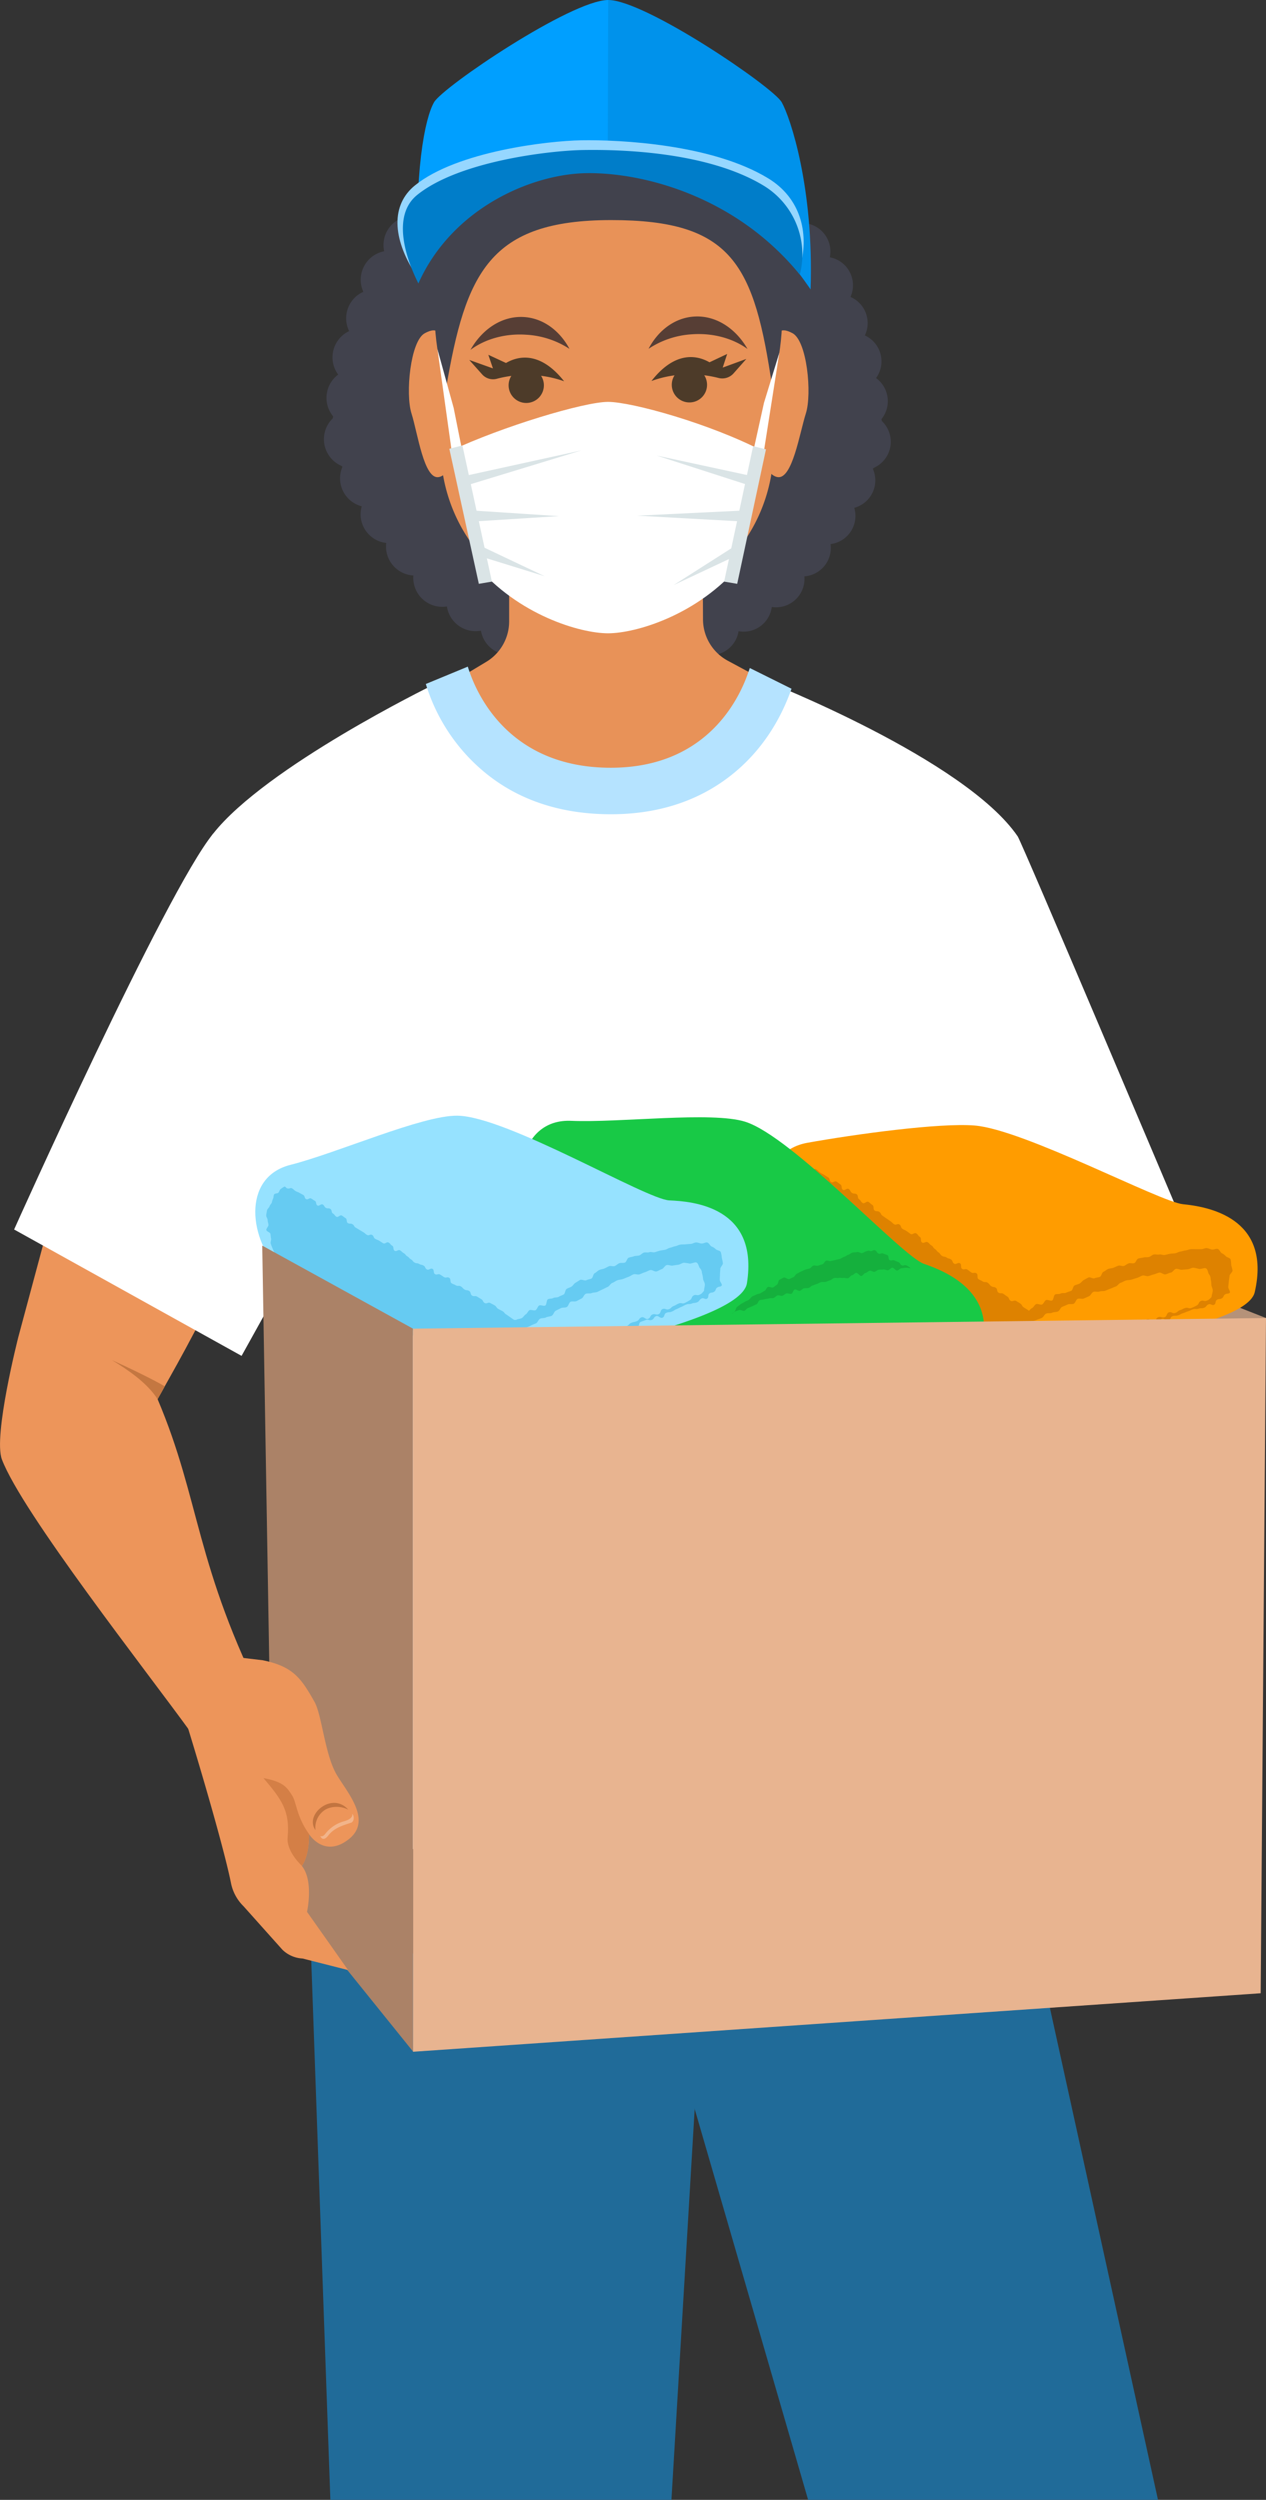 <svg xmlns="http://www.w3.org/2000/svg" width="547.03" height="1080" viewBox="0 0 547.03 1080"><rect x="0" y="0" width="547.03" height="1080" fill="#333333" stroke="none"/><g style="isolation: isolate"><g id="Слой_2" data-name="Слой 2"><g id="war115_542021800"><g id="war115_542021800-2" data-name="war115_542021800"><path d="M506.72 833.09 547.03 569.42 484.21 544.71 486.49 810.4 506.72 833.09z" fill="#b59279"/><path d="M221.42 56.8c-.06.0-15.72 1-18.41 9.63A12.49 12.49.0 0 0 188.77 79a12.49 12.49.0 0 0-12.39 14.46A12.53 12.53.0 0 0 166 108.55a12.4 12.4.0 0 0-4 1.52 12.55 12.55.0 0 0-5 16 11.91 11.91.0 0 0-1.33.68 12.52 12.52.0 0 0-4.8 16.29c-.37.18-.74.37-1.09.58a12.54 12.54.0 0 0-4.33 17.2c.22.36.45.7.69 1a12.54 12.54.0 0 0-3.29 16.51 11.67 11.67.0 0 0 1.1 1.55c-.06.29-.11.58-.17.86a12.55 12.55.0 0 0 3.58 20.45c.2.15.41.3.63.44a12.5 12.5.0 0 0 8.31 17.11 12.47 12.47.0 0 0 10.6 15.83 12.4 12.4.0 0 0 .34 4.86 12.54 12.54.0 0 0 11.37 9.2 12.3 12.3.0 0 0 .39 4.24A12.53 12.53.0 0 0 193.12 262a12.72 12.72.0 0 0 .29 1.47 12.55 12.55.0 0 0 14.41 9c.07.4.15.8.26 1.2a12.55 12.55.0 0 0 15.41 8.79c.4-.11.79-.25 1.18-.39a12.53 12.53.0 0 0 15 7.6 12.14 12.14.0 0 0 2.25-.85 12.55 12.55.0 0 0 23.45-8.67c0-.09-.06-.17-.08-.26 1.34.13 2.68.25 4.05.35 22.58-25.83 31.84-55.69 33.95-84.44a265.66 265.66.0 0 0 55-36.44C362.15 125.21 297.5 50.66 221.42 56.8z" fill="#41424d"/><path d="M303.52 60.88c.06.0 15.47.77 18.19 9.26a12.28 12.28.0 0 1 14.13 12.24 12.27 12.27.0 0 1 12.34 14.09 12.3 12.3.0 0 1 10.38 14.7 12.15 12.15.0 0 1 3.93 1.45 12.32 12.32.0 0 1 5 15.67 12.28 12.28.0 0 1 6.2 16.62 11 11 0 0 1 1.08.56 12.33 12.33.0 0 1 4.43 16.86 10.56 10.56.0 0 1-.67 1 12.34 12.34.0 0 1 3.41 16.2 12 12 0 0 1-1.07 1.54l.18.84a12.32 12.32.0 0 1-3.31 20.13 5.65 5.65.0 0 1-.61.45 12.28 12.28.0 0 1-8 16.9 12.28 12.28.0 0 1-10.25 15.67A12.31 12.31.0 0 1 347.56 249a12.15 12.15.0 0 1-.34 4.18 12.32 12.32.0 0 1-13.74 9.06 12.24 12.24.0 0 1-14.35 10.45c-.06.39-.14.79-.24 1.19a12.32 12.32.0 0 1-15.06 8.79 12 12 0 0 1-1.16-.37A12.32 12.32.0 0 1 288 290a13.12 13.12.0 0 1-2.23-.82 12.34 12.34.0 0 1-23.14-8.28c0-.09.06-.17.08-.25-1.31.13-2.64.27-4 .38-22.47-25.15-31.88-54.41-34.26-82.65A261.69 261.69.0 0 1 170 163.09C165.89 129.58 228.67 55.63 303.52 60.88z" fill="#41424d"/><path d="M134.38 843.77 142.75 1080H290.12l14-235.38L134.38 843.77z" fill="#206b99"/><path d="M446.57 835.2 500.36 1080H349.19L284.82 858.25 446.57 835.2z" fill="#206b99"/><g><path d="M115.06 737.05C84 675.77 86.8 648.57 68.1 604.48 74 593.63 84 577.15 99.9 543.56c7.7-16.22-73.52-34.64-73.52-34.64L7.91 577.66S-3 620.36.82 630.51c8.74 23 62.39 91.31 81.8 118.13z" fill="#ed955a"/><path d="M48.37 587.6c6.88 4.18 15.16 9.76 19.73 16.88 2.42-4.19 3.09-5.55 3.09-5.55S64.84 595.07 48.37 587.6z" fill="#c47741"/></g><path d="M92.1 360.17c-20.69 25.29-86 171-86 171l98.28 54.6L119.25 559z" fill="#fff"/><g><path d="M344.68 105.55A9.36 9.36.0 0 0 340.16 97a9.33 9.33.0 0 0-.28-12.81 9.34 9.34.0 0 0-7.45-13.26 9.34 9.34.0 0 0-8.51-12.36 9.36 9.36.0 0 0-13-10.67 9.34 9.34.0 0 0-13.12-6.13 9.35 9.35.0 0 0-14.45-4.68 9.36 9.36.0 0 0-15.61-2.69 9.36 9.36.0 0 0-15.6.14 9.37 9.37.0 0 0-15.71 4.22 9.35 9.35.0 0 0-13 4.73 9.37 9.37.0 0 0-14.92 8.46A9.36 9.36.0 0 0 198.58 65a9.33 9.33.0 0 0-7 12.15 9.35 9.35.0 0 0-5.86 15.94 9.34 9.34.0 0 0-.82 15.3 9.33 9.33.0 0 0 .41 14.73 9.35 9.35.0 0 0-3.22 8.74 9.71 9.71.0 0 0 .9 2.71 20.82 20.82.0 0 1 2.78 9.7 9.81 9.81.0 0 0 .13 1.7 9.39 9.39.0 0 0 6.25 7.3 9.34 9.34.0 0 0 8.43 13.24c.87 3.12 1.42 4.93 1.42 4.93l6.45.11c0 .24.0.49.0.73a9.38 9.38.0 0 0 17.51 4.82 9.34 9.34.0 0 0 13.38-.44 9.35 9.35.0 0 0 14.94.46 9.37 9.37.0 0 0 14.63-.15 9.35 9.35.0 0 0 14.13.25 9.37 9.37.0 0 0 15.15.13 9.36 9.36.0 0 0 14.38-.34 9.36 9.36.0 0 0 16.18-8.72A9.33 9.33.0 0 0 333 156.66 9.34 9.34.0 0 0 337 143a9.34 9.34.0 0 0 2.81-16 9.34 9.34.0 0 0 .78-14.27A9.36 9.36.0 0 0 344.68 105.55z" fill="#41424d"/><path d="M262.1 232.61 220 232.8v35.71A20.37 20.37.0 0 1 210 286l-20.36 12.22s23.67 53.11 73.51 56.06 79.33-53.76 79.33-53.76l-28-15.07a20.37 20.37.0 0 1-10.72-17.85l-.16-39z" fill="#e89258"/><g><path d="M327 161.35c7.08-19.46 9.95-20.26 15.4-17.42 6.32 3.29 8.52 26.2 5.81 34.68s-5.83 28.59-12.25 27.51-10.09-17.53-10.09-17.53z" fill="#e89258"/><path d="M198.86 161.35c-7-19.45-9.86-20.25-15.27-17.41-6.28 3.3-8.48 26.2-5.79 34.68s5.38 28.59 11.75 27.5S2e2 188.59 2e2 188.59z" fill="#e89258"/><path d="M262.34 75.88a71.94 71.94.0 0 0-71.94 71.94V193a71.69 71.69.0 0 0 20.41 50.2c13.07 13.41 31.33 29.1 51.53 29.1s38.47-15.69 51.54-29.11A71.72 71.72.0 0 0 334.28 193V147.82a71.94 71.94.0 0 0-71.94-71.94z" fill="#e89258"/><g><g><path d="M262.27 223.68c-9.72.0-19.64-.82-28-3.67a1.85 1.85.0 0 0-2.26 2.39c4.22 13.9 16.22 23.91 30.31 23.85s26.19-10.32 30.21-24.43a1.77 1.77.0 0 0-2.16-2.26A94.47 94.47.0 0 1 262.27 223.68z" fill="#823a26"/><path d="M237 220.83c.79 4.5 4 13.82 25.33 13.73s25.43-10.43 26-14.37a96.43 96.43.0 0 1-26 3.49C253.57 223.72 244.72 223 237 220.83z" fill="#f2e4db"/><path d="M262.27 223.68c-8.7.0-17.55-.66-25.27-2.85a.51.51.0 0 0 0 .13v.16c.06.31.13.64.22 1 0 0 0 0 0 .06.1.37.22.77.36 1.17.0.0.0.0.0.06.14.39.31.8.5 1.21v0c4.77 2.11 12.23 3.65 24 3.6 12.13.0 19.92-2 24.9-4.4v-.05c.1-.2.19-.39.28-.59v-.07a12.09 12.09.0 0 0 .62-1.8.29.29.0 0 0 0-.09c0-.14.07-.28.1-.41v-.13c0-.12.0-.23.05-.33v-.14-.06A96.43 96.43.0 0 1 262.27 223.68z" fill="#ababab" style="mix-blend-mode: multiply"/></g><path d="M227.24 144.6a38.19 38.19.0 0 1 18.84 6.13c-4.25-7.9-11.36-13.26-19.7-13.77-9.41-.57-18 5.16-23.1 14.2C209.38 146.61 217.94 144 227.24 144.6z" fill="#573e35"/><path d="M299 144.42a37.93 37.93.0 0 0-18.78 6.28c4.18-7.93 11.24-13.35 19.57-13.93 9.4-.66 18.06 5 23.21 14C316.81 146.27 308.24 143.77 299 144.42z" fill="#573e35"/></g><g><g><path d="M219.77 166.52a7.62 7.62.0 1 1 7.65 7.57A7.62 7.62.0 0 1 219.77 166.52z" fill="#4d3b29"/><path d="M218.64 156.82 211 153.28l2 5.88-10.24-3.66 5.6 6.28a6.31 6.31.0 0 0 6.39 1.84A49 49 0 0 1 227.37 162a47 47 0 0 1 16.38 2.72C234.12 152.52 224.89 153.17 218.64 156.82z" fill="#4d3b29"/></g><g><path d="M305.51 166.22a7.62 7.62.0 1 0-7.58 7.64A7.6 7.6.0 0 0 305.51 166.22z" fill="#4d3b29"/><path d="M306.57 156.52l7.64-3.61-1.93 5.9 10.21-3.75L317 161.27a6.54 6.54.0 0 1-6.62 2 49.15 49.15.0 0 0-12.54-1.51 46.78 46.78.0 0 0-16.36 2.85C291.05 152.35 300.28 152.92 306.57 156.52z" fill="#4d3b29"/></g></g></g><path d="M266.87 74.13c-.92.0-1.85.0-2.79.0s-1.88.0-2.8.0c-33.81.14-90.53 14.25-68.57 93.82 8.5-50.1 18.76-72.86 71.37-72.87s61.83 19.28 69.63 72.36C353.41 89.82 300.68 74.27 266.87 74.13z" fill="#41424d"/></g><path d="M508.81 523s-67-158.42-69.06-161.65c-22.9-33.5-109.32-67.28-109.32-67.28-17.57 25.68-34.63 46.05-68.09 46.05S204 322 186.39 296.3c0 0-71.49 34.94-94.29 63.87C87.46 366.06 75 405 75 405l43.86 181.5 4.41 201.65s101.6 21.36 139.07 22C299.81 809.54 392.58 651 392.58 651L410 561.59l9.35 21z" fill="#fff"/><path d="M341.61 539.55c-12.75-14.16-14.5-41.89 7.24-45.84C369.49 490 406 485 421.16 486.25c21.33 1.74 80 33 90 34s38.48 5.37 31 38c-4.4 19.17-117 28.86-117 28.86z" fill="#ff9c00"/><path d="M405.06 571c.91.47 1.23-.17 2.14.29s.72.86 1.63 1.33 1 .23 1.94.7 1 .32 1.89.79.3 1.65 1.21 2.12 1.28-.24 2.19.23.6 1.09 1.51 1.56l1.45.77a1.66 1.66.0 0 1 .73-1c.74-.31 1.9.53 2.69.21s1.69-.14 2.48-.46 1.33-1.23 2.12-1.56 1.25-1.45 2-1.79 2 .59 2.77.25 1.2-1.64 2-2 2 .63 2.82.28.92-2.46 1.72-2.82 1.82.0 2.62-.35 1.84.05 2.65-.31 1.67-.46 2.47-.82a1.67 1.67.0 0 0 .66-.74 1.51 1.51.0 0 1-1.13-.24c-.88-.58-.63-.94-1.51-1.52s-.91-.54-1.78-1.12-.57-1-1.44-1.62-.91-.54-1.78-1.12-1.58.47-2.45-.11-.47-1.19-1.35-1.77-.85-.61-1.72-1.19-1.28.0-2.15-.54-.27-1.49-1.14-2.08-1.15-.15-2-.73-.67-.89-1.54-1.47-1.26.0-2.13-.56-1-.43-1.83-1 0-1.92-.87-2.5-1.36.19-2.23-.38-.82-.66-1.69-1.23-1.41.27-2.27-.31-.06-1.85-.93-2.42-1.68.72-2.55.14-.46-1.21-1.33-1.79-1.06-.26-1.92-.84-1.12-.16-2-.73-.64-.94-1.5-1.51-.68-.87-1.55-1.45-.62-1-1.49-1.53-.73-.78-1.59-1.36-1.61.65-2.47.08-.09-1.83-.95-2.4-.65-.93-1.51-1.5-1.67.76-2.52.19-.83-.63-1.68-1.2-1-.43-1.81-1-.44-1.28-1.29-1.85-1.46.44-2.32-.13-.75-.75-1.6-1.32-.84-.6-1.7-1.17-.84-.6-1.69-1.17-.55-1.1-1.41-1.67-1.17.0-2-.58-.11-1.86-1-2.43-.78-.7-1.63-1.27-1.74 1-2.59.42-.62-1-1.47-1.56-.25-1.63-1.11-2.2-1.16.0-2-.59-.55-1.1-1.41-1.67-1.66.9-2.51.34-.21-1.74-1.06-2.31-.81-.64-1.66-1.2-1.56.72-2.4.16-.36-1.46-1.21-2-.88-.52-1.73-1.08-.93-.4-1.78-1-.73-.78-1.58-1.34-1.12.23-2.05-.17c-.63.14-1-1.13-1.6-.94a14.22 14.22.0 0 0-1.72 1c-.58.3-.75 1.41-1.26 1.79s-1.46.11-1.91.59-.33 1.53-.71 2.1a13.67 13.67.0 0 0-.66 1.87c-.29.6-.89 1-1.11 1.64s-1.15 1.21-1.31 2-.38 1.51-.46 2.28.58 1.55.56 2.32.26 1.45.29 2.21-1.19 1.65-1.11 2.4 1.7 1.16 1.82 1.9.05 1.46.21 2.18-.48 1.7-.27 2.41.43 1.41.68 2.09.52 1.37.8 2 .77 1.21 1.08 1.85.3 1.54.65 2.14 1.16.84 1.56 1.42c.82.56 1 .19 1.86.64s.69.9 1.57 1.35.6 1.1 1.48 1.55 1 .12 1.91.57 1.46-.87 2.34-.42.5 1.34 1.38 1.79 1.19-.23 2.07.22.92.38 1.81.84.83.59 1.71 1 .62 1.06 1.51 1.52 1 .28 1.85.74.7.86 1.59 1.32.66.94 1.55 1.4 1.4-.66 2.29-.2 1.07.08 2 .54.33 1.67 1.22 2.13 1.3-.41 2.2.0.43 1.43 1.33 1.89.9.44 1.79.9 1.49-.79 2.39-.33l1.78.94c.9.46.29 1.74 1.19 2.2s1 .15 1.94.62.93.41 1.82.87.86.56 1.76 1 1 .22 1.92.68.91.45 1.81.91 1.23-.21 2.14.26.44 1.41 1.34 1.87.69.9 1.59 1.37 1.59-.9 2.49-.44 1 .28 1.91.75S404.15 570.5 405.06 571z" fill="#de8200"/><path d="M532 546.61a11.92 11.92.0 0 0-.25-2.45c-.27-.8-1.53-.87-2.08-1.44a5.13 5.13.0 0 0-1.71-1.29c-.65-.29-1-1.68-1.89-1.89-.64-.16-1.55.4-2.42.3-.69-.09-1.43-.58-2.26-.63s-1.5.47-2.32.47-1.49.0-2.29.0-1.51-.08-2.3.0-1.47.46-2.26.54-1.46.39-2.24.5-1.42.6-2.2.72-1.5.09-2.27.23-1.46.35-2.23.51-1.62-.38-2.38-.21-1.6-.17-2.36.0-1.34.88-2.1 1.08-1.58.0-2.33.21-1.53.22-2.27.45-1 1.75-1.78 2-1.65-.16-2.38.1-1.32.82-2 1.09-1.76-.37-2.49-.09-1.4.61-2.12.9-1.57.22-2.28.52-1.29.91-2 1.22-.84 1.86-1.54 2.18-1.55.26-2.25.6-2-.66-2.72-.31-1.35.74-2 1.09-1.13 1.18-1.81 1.53-1.49.48-2.17.82-.75 2-1.43 2.3-1.5.47-2.18.81-1.72.0-2.4.37-1.69.07-2.37.4-.62 2.26-1.31 2.59-1.95-.48-2.64-.15-1 1.54-1.66 1.87-1.94-.45-2.62-.13-1.07 1.39-1.75 1.7-1.16 1.2-1.85 1.51-1.62.21-2.3.52-1.89-.39-2.57-.09-.72 2.23-1.4 2.53-1.72.0-2.39.31-1.32.94-2 1.23-1.37.86-2 1.14-1.92-.39-2.56-.12c-.83.34-1.12 1.64-1.72 1.88-1.41.58-3.6-.14-2.68.54s1.34.12 2.44.53 1.31-.16 2.42.24a15 15 0 0 1 1.67.84l.15-.07c.73-.3 1.72-.1 2.53-.43s1.9.29 2.71.0.89-2.15 1.69-2.48 1.79.0 2.59-.33 1.46-.77 2.26-1.11 1.65-.34 2.44-.68 1.61-.46 2.39-.8 1.58-.54 2.36-.89 1.14-1.54 1.92-1.88 1.8.0 2.58-.38 1.73-.21 2.51-.55 1.07-1.68 1.84-2 1.55-.62 2.32-1 1.85.0 2.62-.32 1-1.8 1.75-2.13 1.89.19 2.63-.13 1.51-.67 2.26-1 1.15-1.58 1.91-1.88 1.83.15 2.59-.14 1.74-.07 2.5-.35 1.52-.64 2.28-.91 1.52-.66 2.28-.92 1.31-1.34 2.08-1.58 1.5-.76 2.28-1 1.69-.16 2.46-.39 1.58-.53 2.36-.74 1.53-.75 2.31-1 1.81.4 2.6.21 1.57-.55 2.36-.73 1.57-.62 2.35-.78 1.87.92 2.65.78 1.57-.66 2.36-.78 1.47-1.51 2.25-1.62 1.77.48 2.54.4 1.7-.14 2.46-.2 1.71-.68 2.46-.69a17 17 0 0 1 2.48.54c1 .08 2.11-.51 2.81-.32 1 .28 1 2 1.48 2.6a3.07 3.07.0 0 1 .71 2.05 13.37 13.37.0 0 1 .32 2.52c0 .78.67 1.7.59 2.65-.06.8-.47 1.73-.53 2.66-.9.83-.89 1.09-2.06 1.55s-1.53-.41-2.61.16-.67 1.35-1.75 1.92a18.14 18.14.0 0 1-2.23 1.05c-1.14.48-1.42-.32-2.59.0s-1.12.56-2.29.93-1 .88-2.19 1.25-1.5-.64-2.67-.27-.74 1.74-1.91 2.12-1.44-.44-2.61-.07-.85 1.37-2 1.75-1.68-1.21-2.85-.84-.93 1.14-2.1 1.52-1.24.17-2.41.55-1 .95-2.16 1.33-1 .88-2.18 1.26-1.66-1.14-2.83-.76-1.19.33-2.36.71-.81 1.51-2 1.89-1.49-.6-2.66-.22-1.22.2-2.4.58-.79 1.55-2 1.92-1.54-.76-2.71-.38-.95 1.08-2.12 1.45-.88 1.31-2 1.68-1.61-1-2.78-.61-.89 1.26-2.06 1.63-1.12.55-2.29.93l-2.34.74c-1.18.38-1.59-.91-2.76-.53-.75.24-.9.67-1.23 1a1.4 1.4.0 0 0 .81.77c1.11.41 1.29-.12 2.47-.09s1-.59 2.07-1 1.17-.18 2.28-.54 1.33.32 2.44.0.89-1 2-1.39 1.16-.2 2.28-.55 1.34.38 2.46.0 1.11-.36 2.22-.72.8-1.33 1.91-1.69 1.39.52 2.5.16.79-1.37 1.9-1.73 1.34.37 2.45.0 1.09-.43 2.2-.79 1.36.4 2.47.0 1-.65 2.13-1 .88-1.07 2-1.43 1.31.27 2.42-.09 1.18-.15 2.3-.5.61-1.92 1.72-2.28 1.13-.3 2.24-.66 1.4.52 2.51.16.86-1.14 2-1.49 1.61 1.2 2.72.84.7-1.63 1.82-2 1.23.0 2.34-.33 1-.58 2.16-.94 1.07-.47 2.19-.82 1.06-.52 2.17-.87 1.26.1 2.37-.26 1.23.0 2.34-.38.86-1 1.92-1.47 1.6.69 2.51.13.29-1.58 1.2-2.14 1.21-.07 2.12-.63.54-1.25 1.49-1.74 1.26.0 2-.76c0-.83-.79-1.65-.74-2.41s.19-1.63.24-2.38.26-1.63.3-2.37 1.29-1.61 1.3-2.35A21.23 21.23.0 0 0 532 546.61z" fill="#de8200"/><path d="M229.62 527.32c-9.31-16.63-4.89-44.05 17.19-43.1 20.95.91 60.66-4.16 75.17.39 20.43 6.4 67.73 58.11 77.21 61.38s36.34 13.73 21.81 43.93c-8.52 17.72-120.44 2.31-120.44 2.31z" fill="#18c946"/><path d="M121.44 549.46c-13.69-13.25-17.35-40.79 4.07-46.22 20.33-5.16 56.91-21.43 72.11-21.24 21.41.27 81.58 36.19 91.6 36.6s38.75 2.71 33.52 35.81c-3.08 19.42-114.69 36.83-114.69 36.83z" fill="#96e2ff"/><path d="M179.42 576.32c.92.42 1.18-.22 2.1.21s.76.81 1.68 1.23 1-3.33 1.94-2.9 1 .28 1.91.71.43 1.61 1.36 2 1.23-.28 2.16.15.67 1 1.6 1.48 5.62 4.17 6.19 4.44a1.6 1.6.0 0 1 .63-1c.7-.32 1.91.47 2.66.12s1.64-.19 2.39-.54 1.19-1.25 1.94-1.61 1.09-1.46 1.84-1.82 2 .51 2.75.15 1-1.66 1.77-2 2 .54 2.8.17.66-2.45 1.41-2.82 1.79-.06 2.54-.44 1.82.0 2.58-.4 1.6-.51 2.36-.89a1.46 1.46.0 0 0 .57-.75c-.34.0-5.38-3.65-5.85-3.93-.92-.53-.71-.9-1.63-1.43s-1-.49-1.86-1-.66-1-1.57-1.52-.94-.49-1.85-1-1.5.52-2.41.0-.57-1.13-1.47-1.66-.89-.56-1.79-1.09-1.25.08-2.15-.44-.39-1.44-1.29-2-1.13-.11-2-.64-.73-.82-1.62-1.35-1.22.07-2.11-.45-1-.38-1.86-.9-.16-1.84-1.05-2.36-1.3.24-2.18-.28-.85-.59-1.73-1.11-1.33.32-2.21-.19-.21-1.76-1.08-2.27-1.56.75-2.44.23-.54-1.13-1.41-1.64-1-.21-1.9-.72-1.09-.1-2-.61-.68-.86-1.55-1.37-.71-.79-1.58-1.3-.66-.87-1.53-1.37-.75-.71-1.61-1.22-1.48.68-2.33.18-.22-1.71-1.08-2.21-.68-.84-1.53-1.34-1.52.78-2.37.29-.82-.56-1.66-1.06-.92-.35-1.77-.85-.5-1.17-1.34-1.67-1.34.48-2.18.0-.75-.67-1.59-1.17-.83-.51-1.66-1-.83-.51-1.66-1-.58-1-1.42-1.48-1.1.0-1.93-.45-.22-1.7-1.05-2.19-.76-.61-1.59-1.09-1.56 1-2.38.49-.63-.88-1.45-1.36-.33-1.48-1.15-2-1.08.0-1.9-.45-.57-1-1.39-1.45-1.49.89-2.3.41-.28-1.57-1.09-2-.78-.55-1.59-1-1.4.72-2.21.25-.4-1.3-1.21-1.78-.83-.43-1.63-.9-.88-.32-1.68-.79-.71-.67-1.51-1.14-1 .26-1.88.0c-.57.15-1-1-1.5-.77a13.29 13.29.0 0 0-1.52 1c-.52.29-.63 1.3-1.08 1.66s-1.33.17-1.72.62-.23 1.39-.55 1.93a10.69 10.69.0 0 0-.53 1.71c-.24.56-.77.91-.95 1.54s-1 1.14-1.12 1.84-.28 1.38-.33 2.08.6 1.39.61 2.09.3 1.31.36 2-1 1.56-.92 2.24 1.61 1 1.75 1.67.11 1.34.29 2-.37 1.58-.15 2.22.46 1.28.71 1.9.54 1.25.83 1.85.76 1.09 1.08 1.67.34 1.42.7 2 1.11.73 1.5 1.25c.8.49.92.14 1.76.53s.68.81 1.52 1.2.62 1 1.46 1.39 1 .06 1.81.46 1.32-.88 2.17-.49.53 1.23 1.38 1.63 1.1-.27 2 .13.88.32 1.73.71.81.52 1.67.92.63 1 1.49 1.37.92.23 1.78.63.71.79 1.57 1.19.69.87 1.55 1.27 1.29-.68 2.15-.28 1 3.56 1.88 4 .41 1.58 1.29 2 1.2-.45 2.08.0.5 1.35 1.38 1.76.88.38 1.76.79 1.37-.81 2.25-.4l1.76.83c.89.41.39 1.66 1.28 2.07s1 .1 1.9.52.91.36 1.8.77.86.5 1.75.92 1 .17 1.89.59.91.39 1.8.81 1.17-.25 2.08.17.52 1.35 1.42 1.77.73.85 1.64 1.27 1.46-.93 2.37-.51 1 .23 1.91.65S178.51 575.9 179.42 576.32z" fill="#66cbf2"/><path d="M178.45 886.29V574.01L113.31 538.13 117.91 811.19 178.45 886.29z" fill="#ab8267"/><path d="M311.89 543.42a12.36 12.36.0 0 0-.42-2.43c-.33-.78-1.59-.76-2.18-1.29a4.89 4.89.0 0 0-1.79-1.17c-.66-.25-1.12-1.61-2-1.76-.65-.11-1.53.51-2.39.46-.7.0-1.47-.48-2.31-.46s-1.46.56-2.27.62-1.49.1-2.29.19-1.51.0-2.3.13-1.43.56-2.21.7-1.43.49-2.2.65-1.38.7-2.15.87-1.49.2-2.25.39-1.43.45-2.18.66-1.65-.27-2.39.0-1.62-.06-2.36.18-1.28 1-2 1.22-1.58.1-2.31.37-1.51.32-2.23.6-.92 1.82-1.64 2.11-1.66.0-2.37.26-1.26.91-2 1.23-1.78-.24-2.49.08-1.36.71-2.05 1-1.55.33-2.24.68-1.22 1-1.91 1.35-.7 1.91-1.38 2.28-1.53.37-2.21.75-2.05-.51-2.72-.12-1.3.83-2 1.23-1.06 1.25-1.71 1.65-1.46.58-2.11 1-.61 2-1.27 2.39-1.46.57-2.12 1-1.7.15-2.36.53-1.68.18-2.34.56-.47 2.3-1.13 2.68-2-.35-2.64.0-.87 1.61-1.53 2-2-.32-2.62.0-1 1.45-1.63 1.82-1.08 1.27-1.74 1.63-1.6.32-2.26.68-1.92-.27-2.58.08-.56 2.28-1.21 2.62-1.72.13-2.37.47-1.25 1-1.89 1.37-1.31 1-2 1.28-1.94-.26-2.56.0c-.8.4-1 1.72-1.58 2-1.37.67-3.61.1-2.64.72s1.35.0 2.47.36 1.3-.25 2.43.08a13.38 13.38.0 0 1 1.72.72l.15-.08c.71-.35 1.7-.22 2.5-.61s1.91.16 2.69-.23.74-2.2 1.52-2.59 1.79-.11 2.56-.5 1.41-.87 2.18-1.26 1.62-.46 2.38-.85 1.58-.57 2.34-1 1.53-.65 2.29-1 1-1.61 1.78-2 1.8-.16 2.55-.56 1.72-.32 2.47-.72 1-1.75 1.7-2.15 1.5-.73 2.25-1.13 1.84-.1 2.58-.51.88-1.86 1.6-2.24 1.9.06 2.62-.31 1.46-.78 2.19-1.14 1-1.65 1.77-2 1.84.0 2.58-.32 1.72-.19 2.46-.52 1.47-.74 2.22-1.07 1.47-.76 2.21-1.07 1.21-1.42 2-1.72 1.45-.86 2.21-1.15 1.67-.28 2.43-.56 1.54-.64 2.3-.9 1.47-.85 2.24-1.11 1.84.28 2.61.0 1.53-.67 2.3-.9 1.53-.73 2.3-.94 1.93.79 2.7.6 1.52-.77 2.29-1 1.37-1.6 2.14-1.76 1.8.36 2.56.22 1.68-.26 2.44-.36 1.66-.8 2.4-.87a18.42 18.42.0 0 1 2.52.37c1 0 2.07-.65 2.78-.51 1 .21 1.13 2 1.65 2.5a3 3 0 0 1 .85 2 12.75 12.75.0 0 1 .49 2.49c0 .78.79 1.65.78 2.6s-.36 1.76-.35 2.69c-.84.89-.81 1.15-1.95 1.69s-1.55-.31-2.59.34-.57 1.4-1.61 2a19.79 19.79.0 0 1-2.16 1.2c-1.1.55-1.43-.23-2.58.23s-1.08.63-2.22 1.09-.95.94-2.1 1.39-1.54-.54-2.68-.08-.62 1.78-1.76 2.24-1.46-.34-2.61.11-.76 1.43-1.9 1.88-1.76-1.09-2.91-.63-.84 1.2-2 1.65-1.22.26-2.36.72-.92 1-2.06 1.47-.95 1-2.09 1.41-1.74-1-2.88-.57-1.16.42-2.3.88-.71 1.56-1.85 2-1.52-.5-2.67.0-1.21.29-2.35.74-.69 1.6-1.83 2.06-1.59-.65-2.73-.2-.87 1.14-2 1.6-.78 1.36-1.93 1.82-1.67-.88-2.82-.43-.8 1.32-1.94 1.78-1.07.62-2.22 1.08-1.15.44-2.29.9-1.64-.8-2.79-.34c-.72.29-.84.73-1.15 1.06a1.38 1.38.0 0 0 .86.72c1.13.32 1.28-.22 2.45-.27s.92-.65 2-1.08 1.15-.27 2.23-.7 1.35.22 2.43-.21.82-1.09 1.91-1.52 1.14-.28 2.23-.71 1.37.29 2.45-.15l2.17-.87c1.08-.43.7-1.38 1.79-1.81s1.42.41 2.51.0.69-1.42 1.77-1.85 1.37.27 2.45-.16 1.06-.51 2.14-.94 1.38.3 2.46-.13 1-.72 2.06-1.15.81-1.13 1.89-1.57 1.33.17 2.41-.26 1.17-.22 2.25-.66.48-1.95 1.57-2.38 1.1-.38 2.19-.82 1.42.42 2.51.0.78-1.2 1.86-1.63 1.69 1.09 2.78.66.58-1.68 1.67-2.11 1.23-.07 2.32-.5 1-.65 2.08-1.08 1-.54 2.13-1 1-.59 2.11-1 1.26.0 2.35-.42 1.22-.1 2.3-.54.79-1 1.82-1.59 1.64.57 2.51.0.18-1.6 1-2.22 1.2-.15 2.08-.78.44-1.27 1.36-1.83 1.25-.07 1.94-.9c0-.83-.9-1.59-.91-2.35s.08-1.64.08-2.39.15-1.64.14-2.39 1.17-1.69 1.13-2.43A21.31 21.31.0 0 0 311.89 543.42z" fill="#66cbf2"/><g><path d="M73.43 722c8.19 24.57 23 74.54 26.38 91.54a19.26 19.26.0 0 0 5.42 10L122 842.3a13.43 13.43.0 0 0 8.74 3.82l19.67 5-17.75-25.16s3-13.35-2.23-19.83c3.45-5 3.07-13.8 3.07-13.8s6.44 10.49 17 2.41c11.16-8.51-1.64-21.63-5.48-28.86-4.79-9-6-25.23-9.2-30.78-5.52-9.7-8.94-15.17-22.35-17.84l-20.87-2.49z" fill="#ed955a"/><path d="M136.31 790.65c-2.45-3.38-.66-7.65 2.76-10 3.71-2.59 8.33-2.44 11.43 1.2-3.35-1.86-8-1.55-10.58.4A9.2 9.2.0 0 0 136.31 790.65z" fill="#c27440"/><path d="M152.17 783.59c.94.73 1 3.41-.53 3.89-4.8 1.48-7.66 2.76-9.78 5.48s-3.11 1-3.48.27c.54.12 1.17.31 2.2-1a15.41 15.41.0 0 1 8.2-5.43C153 785.59 152.17 783.59 152.17 783.59z" fill="#f2b48a"/><path d="M133.52 792.32c-5.49-7.64-5.35-13.76-7.39-16.79s-3.29-5.72-12.29-7.35c8 9.39 11.49 14.27 10.44 25.67-.57 6.15 6.18 12.26 6.18 12.26C133.91 801.12 133.52 792.32 133.52 792.32z" fill="#d47f46"/></g><path d="M178.45 886.41 544.73 861.13 547.03 569.41 178.45 574.01v312.4z" fill="#e8b490"/><g><path d="M262.59 73.23c46.65.0 74.25 32.25 87.66 51.8 1.48-43.74-8.73-74.24-12.47-80.85S278.74.0 262.8.0L239.94 40.72z" fill="#0092eb"/><path d="M262.8.0c-15.93.0-71.41 37.47-75.25 44.18s-8.93 29.45-6.75 77.2C187 99.9 215.93 73.23 262.59 73.23z" fill="#009fff"/><g><path d="M331.86 77c-24.09-14.67-63.76-16.69-80.78-16.39-14.36.26-53.59 4.77-71.77 19.48-10.45 8.46-9.77 22.81.15 38.28 14.59-32.8 49.45-47.31 73-47.73 23.91-.42 67.85 9.23 93.55 43.59C349.46 100.66 346.05 85.6 331.86 77z" fill="#96d7ff"/><path d="M330.07 80.27c-24-14.61-61.2-15.75-78.19-15.45-14.32.25-53.47 4.75-71.62 19.4-10.44 8.42-5.81 25.62.52 38.24 14.58-32.66 49-47.24 72.43-47.65 23.87-.42 64.35 9.49 92.38 43.84A34.8 34.8.0 0 0 330.07 80.27z" fill="#007dc9"/></g></g><path d="M393.22 547.68a5.53 5.53.0 0 0-1.58-1c-.85-.38-1.17.33-2-.05s-.58-1-1.44-1.37-.87-.34-1.73-.72-1.15.26-2-.12-.22-1.82-1.08-2.2-.9-.29-1.75-.67-1.21.4-2.07.0-.58-1-1.44-1.38-1.18.55-2.09.31-.48-.21-1.72.09c-.54.12-1.09.61-1.83.8-.58.15-1.46-.65-2.16-.46s-1.3.06-2 .25-1.13.74-1.79.93-1.14.71-1.8.9-1.14.67-1.79.88-1.28.25-1.92.46-1.29.23-1.93.44-1.5-.35-2.13-.13-.93 1.3-1.55 1.52-1.25.38-1.88.61-1.47-.21-2.09.0-1 1-1.64 1.24-1.3.27-1.92.52-1.19.56-1.8.82-1.14.65-1.75.91-.89 1.21-1.5 1.49-1.18.55-1.77.83-1.9-.92-2.49-.63-1.16.64-1.75.93-.54 1.84-1.12 2.15-1 .82-1.62 1.14-1.75-.46-2.33-.14-.78 1.28-1.35 1.61-1.14.64-1.7 1-1.36.3-1.92.65-1.27.48-1.81.85-.89 1-1.43 1.42-1.27.5-1.8.89-1.22.59-1.74 1-1.07.8-1.58 1.22-.5 1.46-1 1.89-.74.62-1.22 1.06c.6-.27.71-.75 1.31-1s1.26-.4 1.85-.66 1.67.58 2.27.33 1-1 1.61-1.21 1.2-.52 1.81-.76 1.17-.59 1.78-.83.81-1.53 1.42-1.76 1.34-.18 2-.4 1.35-.16 2-.38 1.4.0 2-.2 1.08-.89 1.69-1.1 1.51.36 2.13.15 1.11-.8 1.73-1 1.49.36 2.11.16.85-1.66 1.47-1.85 1.6.74 2.22.56 1.1-.89 1.73-1.07 1.36.0 2-.16 1.11-.88 1.74-1.05 1.22-.51 1.85-.68 1.19-.62 1.82-.78 1.36.0 2-.13 1.23-.5 1.86-.66 1.16-.81 1.79-1 1.37.1 2-.05 1.37.1 2 0 1.4.27 2 .14 1.11-1.16 1.74-1.28 1.16-.92 1.79-1.05 1.63 1.48 2.26 1.36 1.12-1.16 1.75-1.28 1.2-.84 1.83-1 1.44.59 2.07.48 1.22-.8 1.84-.9 1.35.0 2-.11 1.41.43 2 .34 1.22-1 1.83-1.12 1.51 1.32 2.12 1.25 1.24-.94 1.83-1c.76-.07 1.42-.2 2-.24C392.64 547.65 394 548.27 393.22 547.68z" fill="#15b03d"/><path d="M324 288.6l-.73 2.07c-4.37 12.59-19.06 41.78-61 41S206 300.75 202.14 288L184 295.5a79.71 79.71.0 0 0 23.71 36.71c14.35 12.57 32.58 19.15 54.19 19.55s40.08-5.5 54.89-17.53c14.42-11.72 21.6-26.35 25.22-36.68z" fill="#b5e3ff"/><g><path d="M262.71 173.62c-10.37.0-45.87 10.73-67.82 21.08 4 14.56 7.36 30.84 10.63 49.18 18.39 21.92 45.27 29.72 57.2 29.72s38.8-7.8 57.19-29.72c3.26-18.34 5.76-34.39 9.78-48.94C307 183.1 273.07 173.62 262.71 173.62z" fill="#fff"/><path d="M195.13 194.59 189 150.78 196.02 176.21 199.58 194.05 195.13 194.59z" fill="#fff"/><path d="M330.11 194.71 336.78 152.28 330.1 174.07 325.66 194.17 330.11 194.71z" fill="#fff"/><path d="M251.19 194.59 201.63 205.45 202.8 209.35 251.19 194.59z" fill="#dae4e6"/><path d="M235.37 248.96 208.73 240.71 208.13 236.05 235.37 248.96z" fill="#dae4e6"/><path d="M241.41 222.97 205.48 225.25 204.88 220.59 241.41 222.97z" fill="#dae4e6"/><path d="M212.55 251.27 206.9 252.23 194.15 193.88 199.81 192.45 212.55 251.27z" fill="#dae4e6"/><path d="M283.71 196.8 323.81 205.45 322.63 209.35 283.71 196.8z" fill="#dae4e6"/><path d="M291.05 252.78 316.7 240.71 317.3 236.05 291.05 252.78z" fill="#dae4e6"/><path d="M275.3 222.78 319.96 225.25 320.56 220.59 275.3 222.78z" fill="#dae4e6"/><path d="M312.89 251.27 318.54 252.23 330.97 194.12 325.42 192.77 312.89 251.27z" fill="#dae4e6"/></g></g></g></g></g></svg>